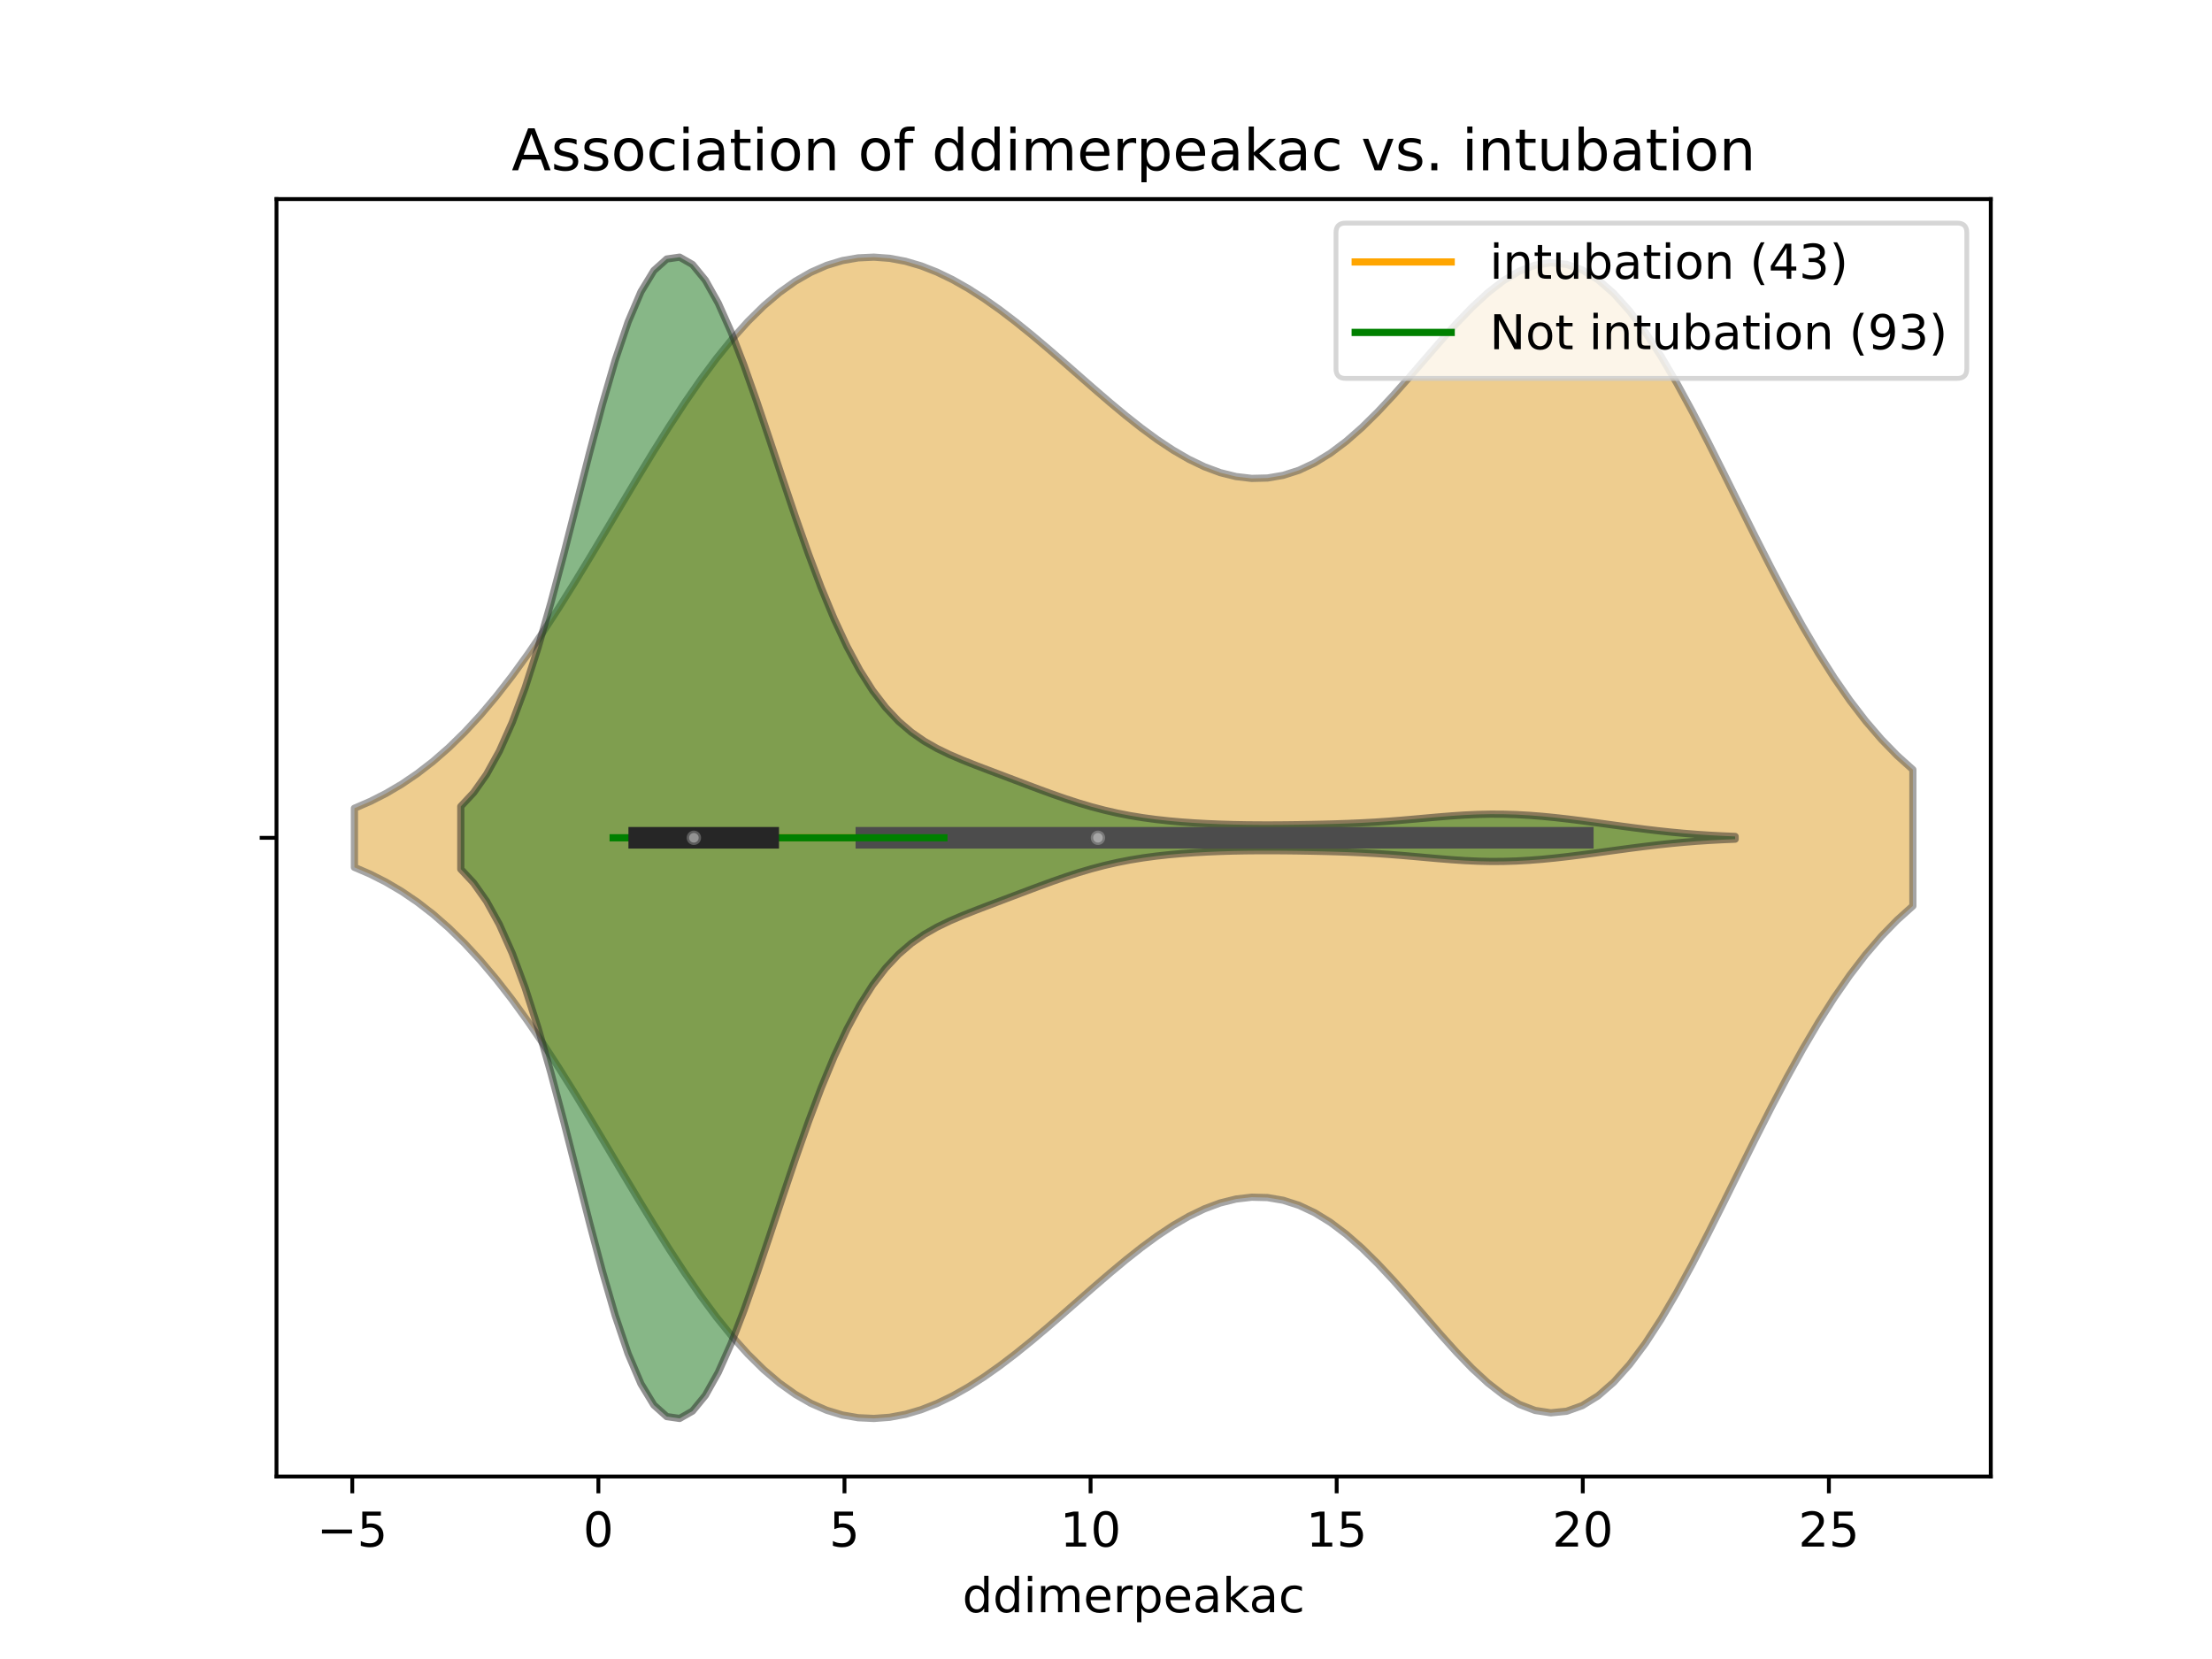 <?xml version="1.0" encoding="utf-8" standalone="no"?>
<!DOCTYPE svg PUBLIC "-//W3C//DTD SVG 1.1//EN"
  "http://www.w3.org/Graphics/SVG/1.1/DTD/svg11.dtd">
<!-- Created with matplotlib (https://matplotlib.org/) -->
<svg height="345.6pt" version="1.1" viewBox="0 0 460.8 345.6" width="460.8pt" xmlns="http://www.w3.org/2000/svg" xmlns:xlink="http://www.w3.org/1999/xlink">
 <defs>
  <style type="text/css">
*{stroke-linecap:butt;stroke-linejoin:round;}
  </style>
 </defs>
 <g id="figure_1">
  <g id="patch_1">
   <path d="M 0 345.6 
L 460.8 345.6 
L 460.8 0 
L 0 0 
z
" style="fill:#ffffff;"/>
  </g>
  <g id="axes_1">
   <g id="patch_2">
    <path d="M 57.6 307.584 
L 414.72 307.584 
L 414.72 41.472 
L 57.6 41.472 
z
" style="fill:#ffffff;"/>
   </g>
   <g id="PolyCollection_1">
    <defs>
     <path d="M 73.833 -164.918 
L 73.833 -177.226 
L 77.112 -178.639 
L 80.391 -180.3 
L 83.671 -182.233 
L 86.95 -184.459 
L 90.229 -186.998 
L 93.509 -189.865 
L 96.788 -193.07 
L 100.067 -196.616 
L 103.347 -200.501 
L 106.626 -204.713 
L 109.905 -209.232 
L 113.185 -214.031 
L 116.464 -219.073 
L 119.743 -224.314 
L 123.023 -229.702 
L 126.302 -235.183 
L 129.581 -240.694 
L 132.861 -246.173 
L 136.14 -251.556 
L 139.42 -256.78 
L 142.699 -261.787 
L 145.978 -266.522 
L 149.258 -270.935 
L 152.537 -274.985 
L 155.816 -278.639 
L 159.096 -281.87 
L 162.375 -284.66 
L 165.654 -287 
L 168.934 -288.887 
L 172.213 -290.322 
L 175.492 -291.316 
L 178.772 -291.88 
L 182.051 -292.032 
L 185.33 -291.79 
L 188.61 -291.177 
L 191.889 -290.214 
L 195.168 -288.927 
L 198.448 -287.34 
L 201.727 -285.481 
L 205.006 -283.378 
L 208.286 -281.061 
L 211.565 -278.561 
L 214.844 -275.912 
L 218.124 -273.15 
L 221.403 -270.311 
L 224.682 -267.435 
L 227.962 -264.565 
L 231.241 -261.743 
L 234.52 -259.013 
L 237.8 -256.421 
L 241.079 -254.014 
L 244.358 -251.838 
L 247.638 -249.938 
L 250.917 -248.359 
L 254.196 -247.141 
L 257.476 -246.325 
L 260.755 -245.942 
L 264.034 -246.02 
L 267.314 -246.58 
L 270.593 -247.63 
L 273.872 -249.171 
L 277.152 -251.189 
L 280.431 -253.657 
L 283.71 -256.534 
L 286.99 -259.762 
L 290.269 -263.271 
L 293.548 -266.973 
L 296.828 -270.769 
L 300.107 -274.552 
L 303.386 -278.202 
L 306.666 -281.6 
L 309.945 -284.626 
L 313.224 -287.164 
L 316.504 -289.107 
L 319.783 -290.363 
L 323.062 -290.857 
L 326.342 -290.533 
L 329.621 -289.361 
L 332.9 -287.334 
L 336.18 -284.471 
L 339.459 -280.812 
L 342.739 -276.423 
L 346.018 -271.388 
L 349.297 -265.806 
L 352.577 -259.787 
L 355.856 -253.449 
L 359.135 -246.913 
L 362.415 -240.297 
L 365.694 -233.713 
L 368.973 -227.263 
L 372.253 -221.037 
L 375.532 -215.113 
L 378.811 -209.549 
L 382.091 -204.393 
L 385.37 -199.672 
L 388.649 -195.403 
L 391.929 -191.587 
L 395.208 -188.216 
L 398.487 -185.271 
L 398.487 -156.873 
L 398.487 -156.873 
L 395.208 -153.928 
L 391.929 -150.557 
L 388.649 -146.741 
L 385.37 -142.472 
L 382.091 -137.751 
L 378.811 -132.595 
L 375.532 -127.031 
L 372.253 -121.107 
L 368.973 -114.881 
L 365.694 -108.431 
L 362.415 -101.847 
L 359.135 -95.231 
L 355.856 -88.695 
L 352.577 -82.357 
L 349.297 -76.338 
L 346.018 -70.756 
L 342.739 -65.721 
L 339.459 -61.332 
L 336.18 -57.673 
L 332.9 -54.81 
L 329.621 -52.783 
L 326.342 -51.611 
L 323.062 -51.287 
L 319.783 -51.781 
L 316.504 -53.037 
L 313.224 -54.98 
L 309.945 -57.518 
L 306.666 -60.544 
L 303.386 -63.942 
L 300.107 -67.592 
L 296.828 -71.375 
L 293.548 -75.171 
L 290.269 -78.873 
L 286.99 -82.382 
L 283.71 -85.61 
L 280.431 -88.487 
L 277.152 -90.955 
L 273.872 -92.973 
L 270.593 -94.514 
L 267.314 -95.564 
L 264.034 -96.124 
L 260.755 -96.202 
L 257.476 -95.819 
L 254.196 -95.003 
L 250.917 -93.785 
L 247.638 -92.206 
L 244.358 -90.306 
L 241.079 -88.13 
L 237.8 -85.723 
L 234.52 -83.131 
L 231.241 -80.401 
L 227.962 -77.579 
L 224.682 -74.709 
L 221.403 -71.833 
L 218.124 -68.994 
L 214.844 -66.232 
L 211.565 -63.583 
L 208.286 -61.083 
L 205.006 -58.766 
L 201.727 -56.663 
L 198.448 -54.804 
L 195.168 -53.217 
L 191.889 -51.93 
L 188.61 -50.967 
L 185.33 -50.354 
L 182.051 -50.112 
L 178.772 -50.264 
L 175.492 -50.828 
L 172.213 -51.822 
L 168.934 -53.257 
L 165.654 -55.144 
L 162.375 -57.484 
L 159.096 -60.274 
L 155.816 -63.505 
L 152.537 -67.159 
L 149.258 -71.209 
L 145.978 -75.622 
L 142.699 -80.357 
L 139.42 -85.364 
L 136.14 -90.588 
L 132.861 -95.971 
L 129.581 -101.45 
L 126.302 -106.961 
L 123.023 -112.442 
L 119.743 -117.83 
L 116.464 -123.071 
L 113.185 -128.113 
L 109.905 -132.912 
L 106.626 -137.431 
L 103.347 -141.643 
L 100.067 -145.528 
L 96.788 -149.074 
L 93.509 -152.279 
L 90.229 -155.146 
L 86.95 -157.685 
L 83.671 -159.911 
L 80.391 -161.844 
L 77.112 -163.505 
L 73.833 -164.918 
z
" id="m0094d9274d" style="stroke:#4c4c4c;stroke-opacity:0.5;stroke-width:1.5;"/>
    </defs>
    <g clip-path="url(#p69f5c9def4)">
     <use style="fill:#df9c20;fill-opacity:0.5;stroke:#4c4c4c;stroke-opacity:0.5;stroke-width:1.5;" x="0" xlink:href="#m0094d9274d" y="345.6"/>
    </g>
   </g>
   <g id="PolyCollection_2">
    <defs>
     <path d="M 95.992 -164.537 
L 95.992 -177.607 
L 98.674 -180.487 
L 101.355 -184.284 
L 104.037 -189.135 
L 106.718 -195.14 
L 109.4 -202.337 
L 112.081 -210.681 
L 114.763 -220.031 
L 117.444 -230.146 
L 120.126 -240.687 
L 122.807 -251.246 
L 125.489 -261.372 
L 128.17 -270.609 
L 130.852 -278.543 
L 133.533 -284.834 
L 136.215 -289.242 
L 138.896 -291.644 
L 141.578 -292.032 
L 144.259 -290.5 
L 146.941 -287.228 
L 149.622 -282.453 
L 152.304 -276.448 
L 154.985 -269.503 
L 157.667 -261.907 
L 160.348 -253.94 
L 163.03 -245.861 
L 165.711 -237.908 
L 168.393 -230.288 
L 171.074 -223.172 
L 173.756 -216.693 
L 176.437 -210.939 
L 179.119 -205.951 
L 181.8 -201.727 
L 184.482 -198.225 
L 187.163 -195.369 
L 189.845 -193.064 
L 192.526 -191.201 
L 195.208 -189.672 
L 197.889 -188.378 
L 200.571 -187.234 
L 203.252 -186.173 
L 205.934 -185.15 
L 208.615 -184.136 
L 211.297 -183.12 
L 213.978 -182.105 
L 216.66 -181.101 
L 219.341 -180.124 
L 222.023 -179.192 
L 224.704 -178.323 
L 227.386 -177.531 
L 230.067 -176.826 
L 232.748 -176.212 
L 235.43 -175.689 
L 238.111 -175.252 
L 240.793 -174.891 
L 243.474 -174.597 
L 246.156 -174.359 
L 248.837 -174.17 
L 251.519 -174.022 
L 254.2 -173.911 
L 256.882 -173.832 
L 259.563 -173.782 
L 262.245 -173.758 
L 264.926 -173.756 
L 267.608 -173.773 
L 270.289 -173.804 
L 272.971 -173.848 
L 275.652 -173.905 
L 278.334 -173.978 
L 281.015 -174.07 
L 283.697 -174.187 
L 286.378 -174.333 
L 289.06 -174.511 
L 291.741 -174.718 
L 294.423 -174.948 
L 297.104 -175.189 
L 299.786 -175.426 
L 302.467 -175.641 
L 305.149 -175.817 
L 307.83 -175.94 
L 310.512 -175.999 
L 313.193 -175.987 
L 315.875 -175.905 
L 318.556 -175.756 
L 321.238 -175.546 
L 323.919 -175.284 
L 326.601 -174.981 
L 329.282 -174.647 
L 331.964 -174.292 
L 334.645 -173.926 
L 337.327 -173.56 
L 340.008 -173.202 
L 342.69 -172.861 
L 345.371 -172.545 
L 348.053 -172.258 
L 350.734 -172.007 
L 353.416 -171.791 
L 356.097 -171.612 
L 358.779 -171.468 
L 361.46 -171.355 
L 361.46 -170.789 
L 361.46 -170.789 
L 358.779 -170.676 
L 356.097 -170.532 
L 353.416 -170.353 
L 350.734 -170.137 
L 348.053 -169.886 
L 345.371 -169.599 
L 342.69 -169.283 
L 340.008 -168.942 
L 337.327 -168.584 
L 334.645 -168.218 
L 331.964 -167.852 
L 329.282 -167.497 
L 326.601 -167.163 
L 323.919 -166.86 
L 321.238 -166.598 
L 318.556 -166.388 
L 315.875 -166.239 
L 313.193 -166.157 
L 310.512 -166.145 
L 307.83 -166.204 
L 305.149 -166.327 
L 302.467 -166.503 
L 299.786 -166.718 
L 297.104 -166.955 
L 294.423 -167.196 
L 291.741 -167.426 
L 289.06 -167.633 
L 286.378 -167.811 
L 283.697 -167.957 
L 281.015 -168.074 
L 278.334 -168.166 
L 275.652 -168.239 
L 272.971 -168.296 
L 270.289 -168.34 
L 267.608 -168.371 
L 264.926 -168.388 
L 262.245 -168.386 
L 259.563 -168.362 
L 256.882 -168.312 
L 254.2 -168.233 
L 251.519 -168.122 
L 248.837 -167.974 
L 246.156 -167.785 
L 243.474 -167.547 
L 240.793 -167.253 
L 238.111 -166.892 
L 235.43 -166.455 
L 232.748 -165.932 
L 230.067 -165.318 
L 227.386 -164.613 
L 224.704 -163.821 
L 222.023 -162.952 
L 219.341 -162.02 
L 216.66 -161.043 
L 213.978 -160.039 
L 211.297 -159.024 
L 208.615 -158.008 
L 205.934 -156.994 
L 203.252 -155.971 
L 200.571 -154.91 
L 197.889 -153.766 
L 195.208 -152.472 
L 192.526 -150.943 
L 189.845 -149.08 
L 187.163 -146.775 
L 184.482 -143.919 
L 181.8 -140.417 
L 179.119 -136.193 
L 176.437 -131.205 
L 173.756 -125.451 
L 171.074 -118.972 
L 168.393 -111.856 
L 165.711 -104.236 
L 163.03 -96.283 
L 160.348 -88.204 
L 157.667 -80.237 
L 154.985 -72.641 
L 152.304 -65.696 
L 149.622 -59.691 
L 146.941 -54.916 
L 144.259 -51.644 
L 141.578 -50.112 
L 138.896 -50.5 
L 136.215 -52.902 
L 133.533 -57.31 
L 130.852 -63.601 
L 128.17 -71.535 
L 125.489 -80.772 
L 122.807 -90.898 
L 120.126 -101.457 
L 117.444 -111.998 
L 114.763 -122.113 
L 112.081 -131.463 
L 109.4 -139.807 
L 106.718 -147.004 
L 104.037 -153.009 
L 101.355 -157.86 
L 98.674 -161.657 
L 95.992 -164.537 
z
" id="m6d16b43e16" style="stroke:#262626;stroke-opacity:0.5;stroke-width:1.5;"/>
    </defs>
    <g clip-path="url(#p69f5c9def4)">
     <use style="fill:#107010;fill-opacity:0.5;stroke:#262626;stroke-opacity:0.5;stroke-width:1.5;" x="0" xlink:href="#m6d16b43e16" y="345.6"/>
    </g>
   </g>
   <g id="matplotlib.axis_1">
    <g id="xtick_1">
     <g id="line2d_1">
      <defs>
       <path d="M 0 0 
L 0 3.5 
" id="m449f84e84a" style="stroke:#000000;stroke-width:0.8;"/>
      </defs>
      <g>
       <use style="stroke:#000000;stroke-width:0.8;" x="73.387" xlink:href="#m449f84e84a" y="307.584"/>
      </g>
     </g>
     <g id="text_1">
      <!-- −5 -->
      <defs>
       <path d="M 10.594 35.5 
L 73.188 35.5 
L 73.188 27.203 
L 10.594 27.203 
z
" id="DejaVuSans-8722"/>
       <path d="M 10.797 72.906 
L 49.516 72.906 
L 49.516 64.594 
L 19.828 64.594 
L 19.828 46.734 
Q 21.969 47.469 24.109 47.828 
Q 26.266 48.188 28.422 48.188 
Q 40.625 48.188 47.75 41.5 
Q 54.891 34.812 54.891 23.391 
Q 54.891 11.625 47.562 5.094 
Q 40.234 -1.422 26.906 -1.422 
Q 22.312 -1.422 17.547 -0.641 
Q 12.797 0.141 7.719 1.703 
L 7.719 11.625 
Q 12.109 9.234 16.797 8.062 
Q 21.484 6.891 26.703 6.891 
Q 35.156 6.891 40.078 11.328 
Q 45.016 15.766 45.016 23.391 
Q 45.016 31 40.078 35.438 
Q 35.156 39.891 26.703 39.891 
Q 22.75 39.891 18.812 39.016 
Q 14.891 38.141 10.797 36.281 
z
" id="DejaVuSans-53"/>
      </defs>
      <g transform="translate(66.016 322.182)scale(0.1 -0.1)">
       <use xlink:href="#DejaVuSans-8722"/>
       <use x="83.789" xlink:href="#DejaVuSans-53"/>
      </g>
     </g>
    </g>
    <g id="xtick_2">
     <g id="line2d_2">
      <g>
       <use style="stroke:#000000;stroke-width:0.8;" x="124.654" xlink:href="#m449f84e84a" y="307.584"/>
      </g>
     </g>
     <g id="text_2">
      <!-- 0 -->
      <defs>
       <path d="M 31.781 66.406 
Q 24.172 66.406 20.328 58.906 
Q 16.5 51.422 16.5 36.375 
Q 16.5 21.391 20.328 13.891 
Q 24.172 6.391 31.781 6.391 
Q 39.453 6.391 43.281 13.891 
Q 47.125 21.391 47.125 36.375 
Q 47.125 51.422 43.281 58.906 
Q 39.453 66.406 31.781 66.406 
z
M 31.781 74.219 
Q 44.047 74.219 50.516 64.516 
Q 56.984 54.828 56.984 36.375 
Q 56.984 17.969 50.516 8.266 
Q 44.047 -1.422 31.781 -1.422 
Q 19.531 -1.422 13.062 8.266 
Q 6.594 17.969 6.594 36.375 
Q 6.594 54.828 13.062 64.516 
Q 19.531 74.219 31.781 74.219 
z
" id="DejaVuSans-48"/>
      </defs>
      <g transform="translate(121.473 322.182)scale(0.1 -0.1)">
       <use xlink:href="#DejaVuSans-48"/>
      </g>
     </g>
    </g>
    <g id="xtick_3">
     <g id="line2d_3">
      <g>
       <use style="stroke:#000000;stroke-width:0.8;" x="175.921" xlink:href="#m449f84e84a" y="307.584"/>
      </g>
     </g>
     <g id="text_3">
      <!-- 5 -->
      <g transform="translate(172.74 322.182)scale(0.1 -0.1)">
       <use xlink:href="#DejaVuSans-53"/>
      </g>
     </g>
    </g>
    <g id="xtick_4">
     <g id="line2d_4">
      <g>
       <use style="stroke:#000000;stroke-width:0.8;" x="227.188" xlink:href="#m449f84e84a" y="307.584"/>
      </g>
     </g>
     <g id="text_4">
      <!-- 10 -->
      <defs>
       <path d="M 12.406 8.297 
L 28.516 8.297 
L 28.516 63.922 
L 10.984 60.406 
L 10.984 69.391 
L 28.422 72.906 
L 38.281 72.906 
L 38.281 8.297 
L 54.391 8.297 
L 54.391 0 
L 12.406 0 
z
" id="DejaVuSans-49"/>
      </defs>
      <g transform="translate(220.826 322.182)scale(0.1 -0.1)">
       <use xlink:href="#DejaVuSans-49"/>
       <use x="63.623" xlink:href="#DejaVuSans-48"/>
      </g>
     </g>
    </g>
    <g id="xtick_5">
     <g id="line2d_5">
      <g>
       <use style="stroke:#000000;stroke-width:0.8;" x="278.455" xlink:href="#m449f84e84a" y="307.584"/>
      </g>
     </g>
     <g id="text_5">
      <!-- 15 -->
      <g transform="translate(272.093 322.182)scale(0.1 -0.1)">
       <use xlink:href="#DejaVuSans-49"/>
       <use x="63.623" xlink:href="#DejaVuSans-53"/>
      </g>
     </g>
    </g>
    <g id="xtick_6">
     <g id="line2d_6">
      <g>
       <use style="stroke:#000000;stroke-width:0.8;" x="329.723" xlink:href="#m449f84e84a" y="307.584"/>
      </g>
     </g>
     <g id="text_6">
      <!-- 20 -->
      <defs>
       <path d="M 19.188 8.297 
L 53.609 8.297 
L 53.609 0 
L 7.328 0 
L 7.328 8.297 
Q 12.938 14.109 22.625 23.891 
Q 32.328 33.688 34.812 36.531 
Q 39.547 41.844 41.422 45.531 
Q 43.312 49.219 43.312 52.781 
Q 43.312 58.594 39.234 62.25 
Q 35.156 65.922 28.609 65.922 
Q 23.969 65.922 18.812 64.312 
Q 13.672 62.703 7.812 59.422 
L 7.812 69.391 
Q 13.766 71.781 18.938 73 
Q 24.125 74.219 28.422 74.219 
Q 39.75 74.219 46.484 68.547 
Q 53.219 62.891 53.219 53.422 
Q 53.219 48.922 51.531 44.891 
Q 49.859 40.875 45.406 35.406 
Q 44.188 33.984 37.641 27.219 
Q 31.109 20.453 19.188 8.297 
z
" id="DejaVuSans-50"/>
      </defs>
      <g transform="translate(323.36 322.182)scale(0.1 -0.1)">
       <use xlink:href="#DejaVuSans-50"/>
       <use x="63.623" xlink:href="#DejaVuSans-48"/>
      </g>
     </g>
    </g>
    <g id="xtick_7">
     <g id="line2d_7">
      <g>
       <use style="stroke:#000000;stroke-width:0.8;" x="380.99" xlink:href="#m449f84e84a" y="307.584"/>
      </g>
     </g>
     <g id="text_7">
      <!-- 25 -->
      <g transform="translate(374.627 322.182)scale(0.1 -0.1)">
       <use xlink:href="#DejaVuSans-50"/>
       <use x="63.623" xlink:href="#DejaVuSans-53"/>
      </g>
     </g>
    </g>
    <g id="text_8">
     <!-- ddimerpeakac -->
     <defs>
      <path d="M 45.406 46.391 
L 45.406 75.984 
L 54.391 75.984 
L 54.391 0 
L 45.406 0 
L 45.406 8.203 
Q 42.578 3.328 38.25 0.953 
Q 33.938 -1.422 27.875 -1.422 
Q 17.969 -1.422 11.734 6.484 
Q 5.516 14.406 5.516 27.297 
Q 5.516 40.188 11.734 48.094 
Q 17.969 56 27.875 56 
Q 33.938 56 38.25 53.625 
Q 42.578 51.266 45.406 46.391 
z
M 14.797 27.297 
Q 14.797 17.391 18.875 11.75 
Q 22.953 6.109 30.078 6.109 
Q 37.203 6.109 41.297 11.75 
Q 45.406 17.391 45.406 27.297 
Q 45.406 37.203 41.297 42.844 
Q 37.203 48.484 30.078 48.484 
Q 22.953 48.484 18.875 42.844 
Q 14.797 37.203 14.797 27.297 
z
" id="DejaVuSans-100"/>
      <path d="M 9.422 54.688 
L 18.406 54.688 
L 18.406 0 
L 9.422 0 
z
M 9.422 75.984 
L 18.406 75.984 
L 18.406 64.594 
L 9.422 64.594 
z
" id="DejaVuSans-105"/>
      <path d="M 52 44.188 
Q 55.375 50.25 60.062 53.125 
Q 64.75 56 71.094 56 
Q 79.641 56 84.281 50.016 
Q 88.922 44.047 88.922 33.016 
L 88.922 0 
L 79.891 0 
L 79.891 32.719 
Q 79.891 40.578 77.094 44.375 
Q 74.312 48.188 68.609 48.188 
Q 61.625 48.188 57.562 43.547 
Q 53.516 38.922 53.516 30.906 
L 53.516 0 
L 44.484 0 
L 44.484 32.719 
Q 44.484 40.625 41.703 44.406 
Q 38.922 48.188 33.109 48.188 
Q 26.219 48.188 22.156 43.531 
Q 18.109 38.875 18.109 30.906 
L 18.109 0 
L 9.078 0 
L 9.078 54.688 
L 18.109 54.688 
L 18.109 46.188 
Q 21.188 51.219 25.484 53.609 
Q 29.781 56 35.688 56 
Q 41.656 56 45.828 52.969 
Q 50 49.953 52 44.188 
z
" id="DejaVuSans-109"/>
      <path d="M 56.203 29.594 
L 56.203 25.203 
L 14.891 25.203 
Q 15.484 15.922 20.484 11.062 
Q 25.484 6.203 34.422 6.203 
Q 39.594 6.203 44.453 7.469 
Q 49.312 8.734 54.109 11.281 
L 54.109 2.781 
Q 49.266 0.734 44.188 -0.344 
Q 39.109 -1.422 33.891 -1.422 
Q 20.797 -1.422 13.156 6.188 
Q 5.516 13.812 5.516 26.812 
Q 5.516 40.234 12.766 48.109 
Q 20.016 56 32.328 56 
Q 43.359 56 49.781 48.891 
Q 56.203 41.797 56.203 29.594 
z
M 47.219 32.234 
Q 47.125 39.594 43.094 43.984 
Q 39.062 48.391 32.422 48.391 
Q 24.906 48.391 20.391 44.141 
Q 15.875 39.891 15.188 32.172 
z
" id="DejaVuSans-101"/>
      <path d="M 41.109 46.297 
Q 39.594 47.172 37.812 47.578 
Q 36.031 48 33.891 48 
Q 26.266 48 22.188 43.047 
Q 18.109 38.094 18.109 28.812 
L 18.109 0 
L 9.078 0 
L 9.078 54.688 
L 18.109 54.688 
L 18.109 46.188 
Q 20.953 51.172 25.484 53.578 
Q 30.031 56 36.531 56 
Q 37.453 56 38.578 55.875 
Q 39.703 55.766 41.062 55.516 
z
" id="DejaVuSans-114"/>
      <path d="M 18.109 8.203 
L 18.109 -20.797 
L 9.078 -20.797 
L 9.078 54.688 
L 18.109 54.688 
L 18.109 46.391 
Q 20.953 51.266 25.266 53.625 
Q 29.594 56 35.594 56 
Q 45.562 56 51.781 48.094 
Q 58.016 40.188 58.016 27.297 
Q 58.016 14.406 51.781 6.484 
Q 45.562 -1.422 35.594 -1.422 
Q 29.594 -1.422 25.266 0.953 
Q 20.953 3.328 18.109 8.203 
z
M 48.688 27.297 
Q 48.688 37.203 44.609 42.844 
Q 40.531 48.484 33.406 48.484 
Q 26.266 48.484 22.188 42.844 
Q 18.109 37.203 18.109 27.297 
Q 18.109 17.391 22.188 11.75 
Q 26.266 6.109 33.406 6.109 
Q 40.531 6.109 44.609 11.75 
Q 48.688 17.391 48.688 27.297 
z
" id="DejaVuSans-112"/>
      <path d="M 34.281 27.484 
Q 23.391 27.484 19.188 25 
Q 14.984 22.516 14.984 16.5 
Q 14.984 11.719 18.141 8.906 
Q 21.297 6.109 26.703 6.109 
Q 34.188 6.109 38.703 11.406 
Q 43.219 16.703 43.219 25.484 
L 43.219 27.484 
z
M 52.203 31.203 
L 52.203 0 
L 43.219 0 
L 43.219 8.297 
Q 40.141 3.328 35.547 0.953 
Q 30.953 -1.422 24.312 -1.422 
Q 15.922 -1.422 10.953 3.297 
Q 6 8.016 6 15.922 
Q 6 25.141 12.172 29.828 
Q 18.359 34.516 30.609 34.516 
L 43.219 34.516 
L 43.219 35.406 
Q 43.219 41.609 39.141 45 
Q 35.062 48.391 27.688 48.391 
Q 23 48.391 18.547 47.266 
Q 14.109 46.141 10.016 43.891 
L 10.016 52.203 
Q 14.938 54.109 19.578 55.047 
Q 24.219 56 28.609 56 
Q 40.484 56 46.344 49.844 
Q 52.203 43.703 52.203 31.203 
z
" id="DejaVuSans-97"/>
      <path d="M 9.078 75.984 
L 18.109 75.984 
L 18.109 31.109 
L 44.922 54.688 
L 56.391 54.688 
L 27.391 29.109 
L 57.625 0 
L 45.906 0 
L 18.109 26.703 
L 18.109 0 
L 9.078 0 
z
" id="DejaVuSans-107"/>
      <path d="M 48.781 52.594 
L 48.781 44.188 
Q 44.969 46.297 41.141 47.344 
Q 37.312 48.391 33.406 48.391 
Q 24.656 48.391 19.812 42.844 
Q 14.984 37.312 14.984 27.297 
Q 14.984 17.281 19.812 11.734 
Q 24.656 6.203 33.406 6.203 
Q 37.312 6.203 41.141 7.25 
Q 44.969 8.297 48.781 10.406 
L 48.781 2.094 
Q 45.016 0.344 40.984 -0.531 
Q 36.969 -1.422 32.422 -1.422 
Q 20.062 -1.422 12.781 6.344 
Q 5.516 14.109 5.516 27.297 
Q 5.516 40.672 12.859 48.328 
Q 20.219 56 33.016 56 
Q 37.156 56 41.109 55.141 
Q 45.062 54.297 48.781 52.594 
z
" id="DejaVuSans-99"/>
     </defs>
     <g transform="translate(200.484 335.861)scale(0.1 -0.1)">
      <use xlink:href="#DejaVuSans-100"/>
      <use x="63.477" xlink:href="#DejaVuSans-100"/>
      <use x="126.953" xlink:href="#DejaVuSans-105"/>
      <use x="154.736" xlink:href="#DejaVuSans-109"/>
      <use x="252.148" xlink:href="#DejaVuSans-101"/>
      <use x="313.672" xlink:href="#DejaVuSans-114"/>
      <use x="354.785" xlink:href="#DejaVuSans-112"/>
      <use x="418.262" xlink:href="#DejaVuSans-101"/>
      <use x="479.785" xlink:href="#DejaVuSans-97"/>
      <use x="541.064" xlink:href="#DejaVuSans-107"/>
      <use x="597.225" xlink:href="#DejaVuSans-97"/>
      <use x="658.504" xlink:href="#DejaVuSans-99"/>
     </g>
    </g>
   </g>
   <g id="matplotlib.axis_2">
    <g id="ytick_1">
     <g id="line2d_8">
      <defs>
       <path d="M 0 0 
L -3.5 0 
" id="mb35c6b1d9d" style="stroke:#000000;stroke-width:0.8;"/>
      </defs>
      <g>
       <use style="stroke:#000000;stroke-width:0.8;" x="57.6" xlink:href="#mb35c6b1d9d" y="174.528"/>
      </g>
     </g>
    </g>
   </g>
   <g id="line2d_9">
    <path clip-path="url(#p69f5c9def4)" d="M 142.597 174.528 
L 329.723 174.528 
" style="fill:none;stroke:#ffa500;stroke-linecap:square;stroke-width:1.5;"/>
   </g>
   <g id="line2d_10">
    <path clip-path="url(#p69f5c9def4)" d="M 180.484 174.528 
L 329.723 174.528 
" style="fill:none;stroke:#4c4c4c;stroke-linecap:square;stroke-width:4.5;"/>
   </g>
   <g id="line2d_11">
    <path clip-path="url(#p69f5c9def4)" d="M 127.73 174.528 
L 196.633 174.528 
" style="fill:none;stroke:#008000;stroke-linecap:square;stroke-width:1.5;"/>
   </g>
   <g id="line2d_12">
    <path clip-path="url(#p69f5c9def4)" d="M 133.164 174.528 
L 160.028 174.528 
" style="fill:none;stroke:#262626;stroke-linecap:square;stroke-width:4.5;"/>
   </g>
   <g id="patch_3">
    <path d="M 57.6 307.584 
L 57.6 41.472 
" style="fill:none;stroke:#000000;stroke-linecap:square;stroke-linejoin:miter;stroke-width:0.8;"/>
   </g>
   <g id="patch_4">
    <path d="M 414.72 307.584 
L 414.72 41.472 
" style="fill:none;stroke:#000000;stroke-linecap:square;stroke-linejoin:miter;stroke-width:0.8;"/>
   </g>
   <g id="patch_5">
    <path d="M 57.6 307.584 
L 414.72 307.584 
" style="fill:none;stroke:#000000;stroke-linecap:square;stroke-linejoin:miter;stroke-width:0.8;"/>
   </g>
   <g id="patch_6">
    <path d="M 57.6 41.472 
L 414.72 41.472 
" style="fill:none;stroke:#000000;stroke-linecap:square;stroke-linejoin:miter;stroke-width:0.8;"/>
   </g>
   <g id="PathCollection_1">
    <defs>
     <path d="M 0 1.5 
C 0.398 1.5 0.779 1.342 1.061 1.061 
C 1.342 0.779 1.5 0.398 1.5 0 
C 1.5 -0.398 1.342 -0.779 1.061 -1.061 
C 0.779 -1.342 0.398 -1.5 0 -1.5 
C -0.398 -1.5 -0.779 -1.342 -1.061 -1.061 
C -1.342 -0.779 -1.5 -0.398 -1.5 0 
C -1.5 0.398 -1.342 0.779 -1.061 1.061 
C -0.779 1.342 -0.398 1.5 0 1.5 
z
" id="meffc701751" style="stroke:#4c4c4c;stroke-opacity:0.5;"/>
    </defs>
    <g clip-path="url(#p69f5c9def4)">
     <use style="fill:#ffffff;fill-opacity:0.5;stroke:#4c4c4c;stroke-opacity:0.5;" x="228.726" xlink:href="#meffc701751" y="174.528"/>
    </g>
   </g>
   <g id="PathCollection_2">
    <defs>
     <path d="M 0 1.5 
C 0.398 1.5 0.779 1.342 1.061 1.061 
C 1.342 0.779 1.5 0.398 1.5 0 
C 1.5 -0.398 1.342 -0.779 1.061 -1.061 
C 0.779 -1.342 0.398 -1.5 0 -1.5 
C -0.398 -1.5 -0.779 -1.342 -1.061 -1.061 
C -1.342 -0.779 -1.5 -0.398 -1.5 0 
C -1.5 0.398 -1.342 0.779 -1.061 1.061 
C -0.779 1.342 -0.398 1.5 0 1.5 
z
" id="mfdb3134ea7" style="stroke:#262626;stroke-opacity:0.5;"/>
    </defs>
    <g clip-path="url(#p69f5c9def4)">
     <use style="fill:#ffffff;fill-opacity:0.5;stroke:#262626;stroke-opacity:0.5;" x="144.545" xlink:href="#mfdb3134ea7" y="174.528"/>
    </g>
   </g>
   <g id="text_9">
    <!-- Association of ddimerpeakac vs. intubation -->
    <defs>
     <path d="M 34.188 63.188 
L 20.797 26.906 
L 47.609 26.906 
z
M 28.609 72.906 
L 39.797 72.906 
L 67.578 0 
L 57.328 0 
L 50.688 18.703 
L 17.828 18.703 
L 11.188 0 
L 0.781 0 
z
" id="DejaVuSans-65"/>
     <path d="M 44.281 53.078 
L 44.281 44.578 
Q 40.484 46.531 36.375 47.5 
Q 32.281 48.484 27.875 48.484 
Q 21.188 48.484 17.844 46.438 
Q 14.5 44.391 14.5 40.281 
Q 14.5 37.156 16.891 35.375 
Q 19.281 33.594 26.516 31.984 
L 29.594 31.297 
Q 39.156 29.25 43.188 25.516 
Q 47.219 21.781 47.219 15.094 
Q 47.219 7.469 41.188 3.016 
Q 35.156 -1.422 24.609 -1.422 
Q 20.219 -1.422 15.453 -0.562 
Q 10.688 0.297 5.422 2 
L 5.422 11.281 
Q 10.406 8.688 15.234 7.391 
Q 20.062 6.109 24.812 6.109 
Q 31.156 6.109 34.562 8.281 
Q 37.984 10.453 37.984 14.406 
Q 37.984 18.062 35.516 20.016 
Q 33.062 21.969 24.703 23.781 
L 21.578 24.516 
Q 13.234 26.266 9.516 29.906 
Q 5.812 33.547 5.812 39.891 
Q 5.812 47.609 11.281 51.797 
Q 16.75 56 26.812 56 
Q 31.781 56 36.172 55.266 
Q 40.578 54.547 44.281 53.078 
z
" id="DejaVuSans-115"/>
     <path d="M 30.609 48.391 
Q 23.391 48.391 19.188 42.75 
Q 14.984 37.109 14.984 27.297 
Q 14.984 17.484 19.156 11.844 
Q 23.344 6.203 30.609 6.203 
Q 37.797 6.203 41.984 11.859 
Q 46.188 17.531 46.188 27.297 
Q 46.188 37.016 41.984 42.703 
Q 37.797 48.391 30.609 48.391 
z
M 30.609 56 
Q 42.328 56 49.016 48.375 
Q 55.719 40.766 55.719 27.297 
Q 55.719 13.875 49.016 6.219 
Q 42.328 -1.422 30.609 -1.422 
Q 18.844 -1.422 12.172 6.219 
Q 5.516 13.875 5.516 27.297 
Q 5.516 40.766 12.172 48.375 
Q 18.844 56 30.609 56 
z
" id="DejaVuSans-111"/>
     <path d="M 18.312 70.219 
L 18.312 54.688 
L 36.812 54.688 
L 36.812 47.703 
L 18.312 47.703 
L 18.312 18.016 
Q 18.312 11.328 20.141 9.422 
Q 21.969 7.516 27.594 7.516 
L 36.812 7.516 
L 36.812 0 
L 27.594 0 
Q 17.188 0 13.234 3.875 
Q 9.281 7.766 9.281 18.016 
L 9.281 47.703 
L 2.688 47.703 
L 2.688 54.688 
L 9.281 54.688 
L 9.281 70.219 
z
" id="DejaVuSans-116"/>
     <path d="M 54.891 33.016 
L 54.891 0 
L 45.906 0 
L 45.906 32.719 
Q 45.906 40.484 42.875 44.328 
Q 39.844 48.188 33.797 48.188 
Q 26.516 48.188 22.312 43.547 
Q 18.109 38.922 18.109 30.906 
L 18.109 0 
L 9.078 0 
L 9.078 54.688 
L 18.109 54.688 
L 18.109 46.188 
Q 21.344 51.125 25.703 53.562 
Q 30.078 56 35.797 56 
Q 45.219 56 50.047 50.172 
Q 54.891 44.344 54.891 33.016 
z
" id="DejaVuSans-110"/>
     <path id="DejaVuSans-32"/>
     <path d="M 37.109 75.984 
L 37.109 68.5 
L 28.516 68.5 
Q 23.688 68.5 21.797 66.547 
Q 19.922 64.594 19.922 59.516 
L 19.922 54.688 
L 34.719 54.688 
L 34.719 47.703 
L 19.922 47.703 
L 19.922 0 
L 10.891 0 
L 10.891 47.703 
L 2.297 47.703 
L 2.297 54.688 
L 10.891 54.688 
L 10.891 58.5 
Q 10.891 67.625 15.141 71.797 
Q 19.391 75.984 28.609 75.984 
z
" id="DejaVuSans-102"/>
     <path d="M 2.984 54.688 
L 12.5 54.688 
L 29.594 8.797 
L 46.688 54.688 
L 56.203 54.688 
L 35.688 0 
L 23.484 0 
z
" id="DejaVuSans-118"/>
     <path d="M 10.688 12.406 
L 21 12.406 
L 21 0 
L 10.688 0 
z
" id="DejaVuSans-46"/>
     <path d="M 8.5 21.578 
L 8.5 54.688 
L 17.484 54.688 
L 17.484 21.922 
Q 17.484 14.156 20.5 10.266 
Q 23.531 6.391 29.594 6.391 
Q 36.859 6.391 41.078 11.031 
Q 45.312 15.672 45.312 23.688 
L 45.312 54.688 
L 54.297 54.688 
L 54.297 0 
L 45.312 0 
L 45.312 8.406 
Q 42.047 3.422 37.719 1 
Q 33.406 -1.422 27.688 -1.422 
Q 18.266 -1.422 13.375 4.438 
Q 8.5 10.297 8.5 21.578 
z
M 31.109 56 
z
" id="DejaVuSans-117"/>
     <path d="M 48.688 27.297 
Q 48.688 37.203 44.609 42.844 
Q 40.531 48.484 33.406 48.484 
Q 26.266 48.484 22.188 42.844 
Q 18.109 37.203 18.109 27.297 
Q 18.109 17.391 22.188 11.75 
Q 26.266 6.109 33.406 6.109 
Q 40.531 6.109 44.609 11.75 
Q 48.688 17.391 48.688 27.297 
z
M 18.109 46.391 
Q 20.953 51.266 25.266 53.625 
Q 29.594 56 35.594 56 
Q 45.562 56 51.781 48.094 
Q 58.016 40.188 58.016 27.297 
Q 58.016 14.406 51.781 6.484 
Q 45.562 -1.422 35.594 -1.422 
Q 29.594 -1.422 25.266 0.953 
Q 20.953 3.328 18.109 8.203 
L 18.109 0 
L 9.078 0 
L 9.078 75.984 
L 18.109 75.984 
z
" id="DejaVuSans-98"/>
    </defs>
    <g transform="translate(106.589 35.472)scale(0.12 -0.12)">
     <use xlink:href="#DejaVuSans-65"/>
     <use x="68.408" xlink:href="#DejaVuSans-115"/>
     <use x="120.508" xlink:href="#DejaVuSans-115"/>
     <use x="172.607" xlink:href="#DejaVuSans-111"/>
     <use x="233.789" xlink:href="#DejaVuSans-99"/>
     <use x="288.77" xlink:href="#DejaVuSans-105"/>
     <use x="316.553" xlink:href="#DejaVuSans-97"/>
     <use x="377.832" xlink:href="#DejaVuSans-116"/>
     <use x="417.041" xlink:href="#DejaVuSans-105"/>
     <use x="444.824" xlink:href="#DejaVuSans-111"/>
     <use x="506.006" xlink:href="#DejaVuSans-110"/>
     <use x="569.385" xlink:href="#DejaVuSans-32"/>
     <use x="601.172" xlink:href="#DejaVuSans-111"/>
     <use x="662.354" xlink:href="#DejaVuSans-102"/>
     <use x="697.559" xlink:href="#DejaVuSans-32"/>
     <use x="729.346" xlink:href="#DejaVuSans-100"/>
     <use x="792.822" xlink:href="#DejaVuSans-100"/>
     <use x="856.299" xlink:href="#DejaVuSans-105"/>
     <use x="884.082" xlink:href="#DejaVuSans-109"/>
     <use x="981.494" xlink:href="#DejaVuSans-101"/>
     <use x="1043.018" xlink:href="#DejaVuSans-114"/>
     <use x="1084.131" xlink:href="#DejaVuSans-112"/>
     <use x="1147.607" xlink:href="#DejaVuSans-101"/>
     <use x="1209.131" xlink:href="#DejaVuSans-97"/>
     <use x="1270.41" xlink:href="#DejaVuSans-107"/>
     <use x="1326.57" xlink:href="#DejaVuSans-97"/>
     <use x="1387.85" xlink:href="#DejaVuSans-99"/>
     <use x="1442.83" xlink:href="#DejaVuSans-32"/>
     <use x="1474.617" xlink:href="#DejaVuSans-118"/>
     <use x="1533.797" xlink:href="#DejaVuSans-115"/>
     <use x="1585.896" xlink:href="#DejaVuSans-46"/>
     <use x="1617.684" xlink:href="#DejaVuSans-32"/>
     <use x="1649.471" xlink:href="#DejaVuSans-105"/>
     <use x="1677.254" xlink:href="#DejaVuSans-110"/>
     <use x="1740.633" xlink:href="#DejaVuSans-116"/>
     <use x="1779.842" xlink:href="#DejaVuSans-117"/>
     <use x="1843.221" xlink:href="#DejaVuSans-98"/>
     <use x="1906.697" xlink:href="#DejaVuSans-97"/>
     <use x="1967.977" xlink:href="#DejaVuSans-116"/>
     <use x="2007.186" xlink:href="#DejaVuSans-105"/>
     <use x="2034.969" xlink:href="#DejaVuSans-111"/>
     <use x="2096.15" xlink:href="#DejaVuSans-110"/>
    </g>
   </g>
   <g id="legend_1">
    <g id="patch_7">
     <path d="M 280.311 78.828 
L 407.72 78.828 
Q 409.72 78.828 409.72 76.828 
L 409.72 48.472 
Q 409.72 46.472 407.72 46.472 
L 280.311 46.472 
Q 278.311 46.472 278.311 48.472 
L 278.311 76.828 
Q 278.311 78.828 280.311 78.828 
z
" style="fill:#ffffff;opacity:0.8;stroke:#cccccc;stroke-linejoin:miter;"/>
    </g>
    <g id="line2d_13">
     <path d="M 282.311 54.57 
L 302.311 54.57 
" style="fill:none;stroke:#ffa500;stroke-linecap:square;stroke-width:1.5;"/>
    </g>
    <g id="line2d_14"/>
    <g id="text_10">
     <!-- intubation (43) -->
     <defs>
      <path d="M 31 75.875 
Q 24.469 64.656 21.281 53.656 
Q 18.109 42.672 18.109 31.391 
Q 18.109 20.125 21.312 9.062 
Q 24.516 -2 31 -13.188 
L 23.188 -13.188 
Q 15.875 -1.703 12.234 9.375 
Q 8.594 20.453 8.594 31.391 
Q 8.594 42.281 12.203 53.312 
Q 15.828 64.359 23.188 75.875 
z
" id="DejaVuSans-40"/>
      <path d="M 37.797 64.312 
L 12.891 25.391 
L 37.797 25.391 
z
M 35.203 72.906 
L 47.609 72.906 
L 47.609 25.391 
L 58.016 25.391 
L 58.016 17.188 
L 47.609 17.188 
L 47.609 0 
L 37.797 0 
L 37.797 17.188 
L 4.891 17.188 
L 4.891 26.703 
z
" id="DejaVuSans-52"/>
      <path d="M 40.578 39.312 
Q 47.656 37.797 51.625 33 
Q 55.609 28.219 55.609 21.188 
Q 55.609 10.406 48.188 4.484 
Q 40.766 -1.422 27.094 -1.422 
Q 22.516 -1.422 17.656 -0.516 
Q 12.797 0.391 7.625 2.203 
L 7.625 11.719 
Q 11.719 9.328 16.594 8.109 
Q 21.484 6.891 26.812 6.891 
Q 36.078 6.891 40.938 10.547 
Q 45.797 14.203 45.797 21.188 
Q 45.797 27.641 41.281 31.266 
Q 36.766 34.906 28.719 34.906 
L 20.219 34.906 
L 20.219 43.016 
L 29.109 43.016 
Q 36.375 43.016 40.234 45.922 
Q 44.094 48.828 44.094 54.297 
Q 44.094 59.906 40.109 62.906 
Q 36.141 65.922 28.719 65.922 
Q 24.656 65.922 20.016 65.031 
Q 15.375 64.156 9.812 62.312 
L 9.812 71.094 
Q 15.438 72.656 20.344 73.438 
Q 25.25 74.219 29.594 74.219 
Q 40.828 74.219 47.359 69.109 
Q 53.906 64.016 53.906 55.328 
Q 53.906 49.266 50.438 45.094 
Q 46.969 40.922 40.578 39.312 
z
" id="DejaVuSans-51"/>
      <path d="M 8.016 75.875 
L 15.828 75.875 
Q 23.141 64.359 26.781 53.312 
Q 30.422 42.281 30.422 31.391 
Q 30.422 20.453 26.781 9.375 
Q 23.141 -1.703 15.828 -13.188 
L 8.016 -13.188 
Q 14.5 -2 17.703 9.062 
Q 20.906 20.125 20.906 31.391 
Q 20.906 42.672 17.703 53.656 
Q 14.5 64.656 8.016 75.875 
z
" id="DejaVuSans-41"/>
     </defs>
     <g transform="translate(310.311 58.07)scale(0.1 -0.1)">
      <use xlink:href="#DejaVuSans-105"/>
      <use x="27.783" xlink:href="#DejaVuSans-110"/>
      <use x="91.162" xlink:href="#DejaVuSans-116"/>
      <use x="130.371" xlink:href="#DejaVuSans-117"/>
      <use x="193.75" xlink:href="#DejaVuSans-98"/>
      <use x="257.227" xlink:href="#DejaVuSans-97"/>
      <use x="318.506" xlink:href="#DejaVuSans-116"/>
      <use x="357.715" xlink:href="#DejaVuSans-105"/>
      <use x="385.498" xlink:href="#DejaVuSans-111"/>
      <use x="446.68" xlink:href="#DejaVuSans-110"/>
      <use x="510.059" xlink:href="#DejaVuSans-32"/>
      <use x="541.846" xlink:href="#DejaVuSans-40"/>
      <use x="580.859" xlink:href="#DejaVuSans-52"/>
      <use x="644.482" xlink:href="#DejaVuSans-51"/>
      <use x="708.105" xlink:href="#DejaVuSans-41"/>
     </g>
    </g>
    <g id="line2d_15">
     <path d="M 282.311 69.249 
L 302.311 69.249 
" style="fill:none;stroke:#008000;stroke-linecap:square;stroke-width:1.5;"/>
    </g>
    <g id="line2d_16"/>
    <g id="text_11">
     <!-- Not intubation (93) -->
     <defs>
      <path d="M 9.812 72.906 
L 23.094 72.906 
L 55.422 11.922 
L 55.422 72.906 
L 64.984 72.906 
L 64.984 0 
L 51.703 0 
L 19.391 60.984 
L 19.391 0 
L 9.812 0 
z
" id="DejaVuSans-78"/>
      <path d="M 10.984 1.516 
L 10.984 10.5 
Q 14.703 8.734 18.5 7.812 
Q 22.312 6.891 25.984 6.891 
Q 35.75 6.891 40.891 13.453 
Q 46.047 20.016 46.781 33.406 
Q 43.953 29.203 39.594 26.953 
Q 35.25 24.703 29.984 24.703 
Q 19.047 24.703 12.672 31.312 
Q 6.297 37.938 6.297 49.422 
Q 6.297 60.641 12.938 67.422 
Q 19.578 74.219 30.609 74.219 
Q 43.266 74.219 49.922 64.516 
Q 56.594 54.828 56.594 36.375 
Q 56.594 19.141 48.406 8.859 
Q 40.234 -1.422 26.422 -1.422 
Q 22.703 -1.422 18.891 -0.688 
Q 15.094 0.047 10.984 1.516 
z
M 30.609 32.422 
Q 37.25 32.422 41.125 36.953 
Q 45.016 41.5 45.016 49.422 
Q 45.016 57.281 41.125 61.844 
Q 37.25 66.406 30.609 66.406 
Q 23.969 66.406 20.094 61.844 
Q 16.219 57.281 16.219 49.422 
Q 16.219 41.5 20.094 36.953 
Q 23.969 32.422 30.609 32.422 
z
" id="DejaVuSans-57"/>
     </defs>
     <g transform="translate(310.311 72.749)scale(0.1 -0.1)">
      <use xlink:href="#DejaVuSans-78"/>
      <use x="74.805" xlink:href="#DejaVuSans-111"/>
      <use x="135.986" xlink:href="#DejaVuSans-116"/>
      <use x="175.195" xlink:href="#DejaVuSans-32"/>
      <use x="206.982" xlink:href="#DejaVuSans-105"/>
      <use x="234.766" xlink:href="#DejaVuSans-110"/>
      <use x="298.145" xlink:href="#DejaVuSans-116"/>
      <use x="337.354" xlink:href="#DejaVuSans-117"/>
      <use x="400.732" xlink:href="#DejaVuSans-98"/>
      <use x="464.209" xlink:href="#DejaVuSans-97"/>
      <use x="525.488" xlink:href="#DejaVuSans-116"/>
      <use x="564.697" xlink:href="#DejaVuSans-105"/>
      <use x="592.48" xlink:href="#DejaVuSans-111"/>
      <use x="653.662" xlink:href="#DejaVuSans-110"/>
      <use x="717.041" xlink:href="#DejaVuSans-32"/>
      <use x="748.828" xlink:href="#DejaVuSans-40"/>
      <use x="787.842" xlink:href="#DejaVuSans-57"/>
      <use x="851.465" xlink:href="#DejaVuSans-51"/>
      <use x="915.088" xlink:href="#DejaVuSans-41"/>
     </g>
    </g>
   </g>
  </g>
 </g>
 <defs>
  <clipPath id="p69f5c9def4">
   <rect height="266.112" width="357.12" x="57.6" y="41.472"/>
  </clipPath>
 </defs>
</svg>
